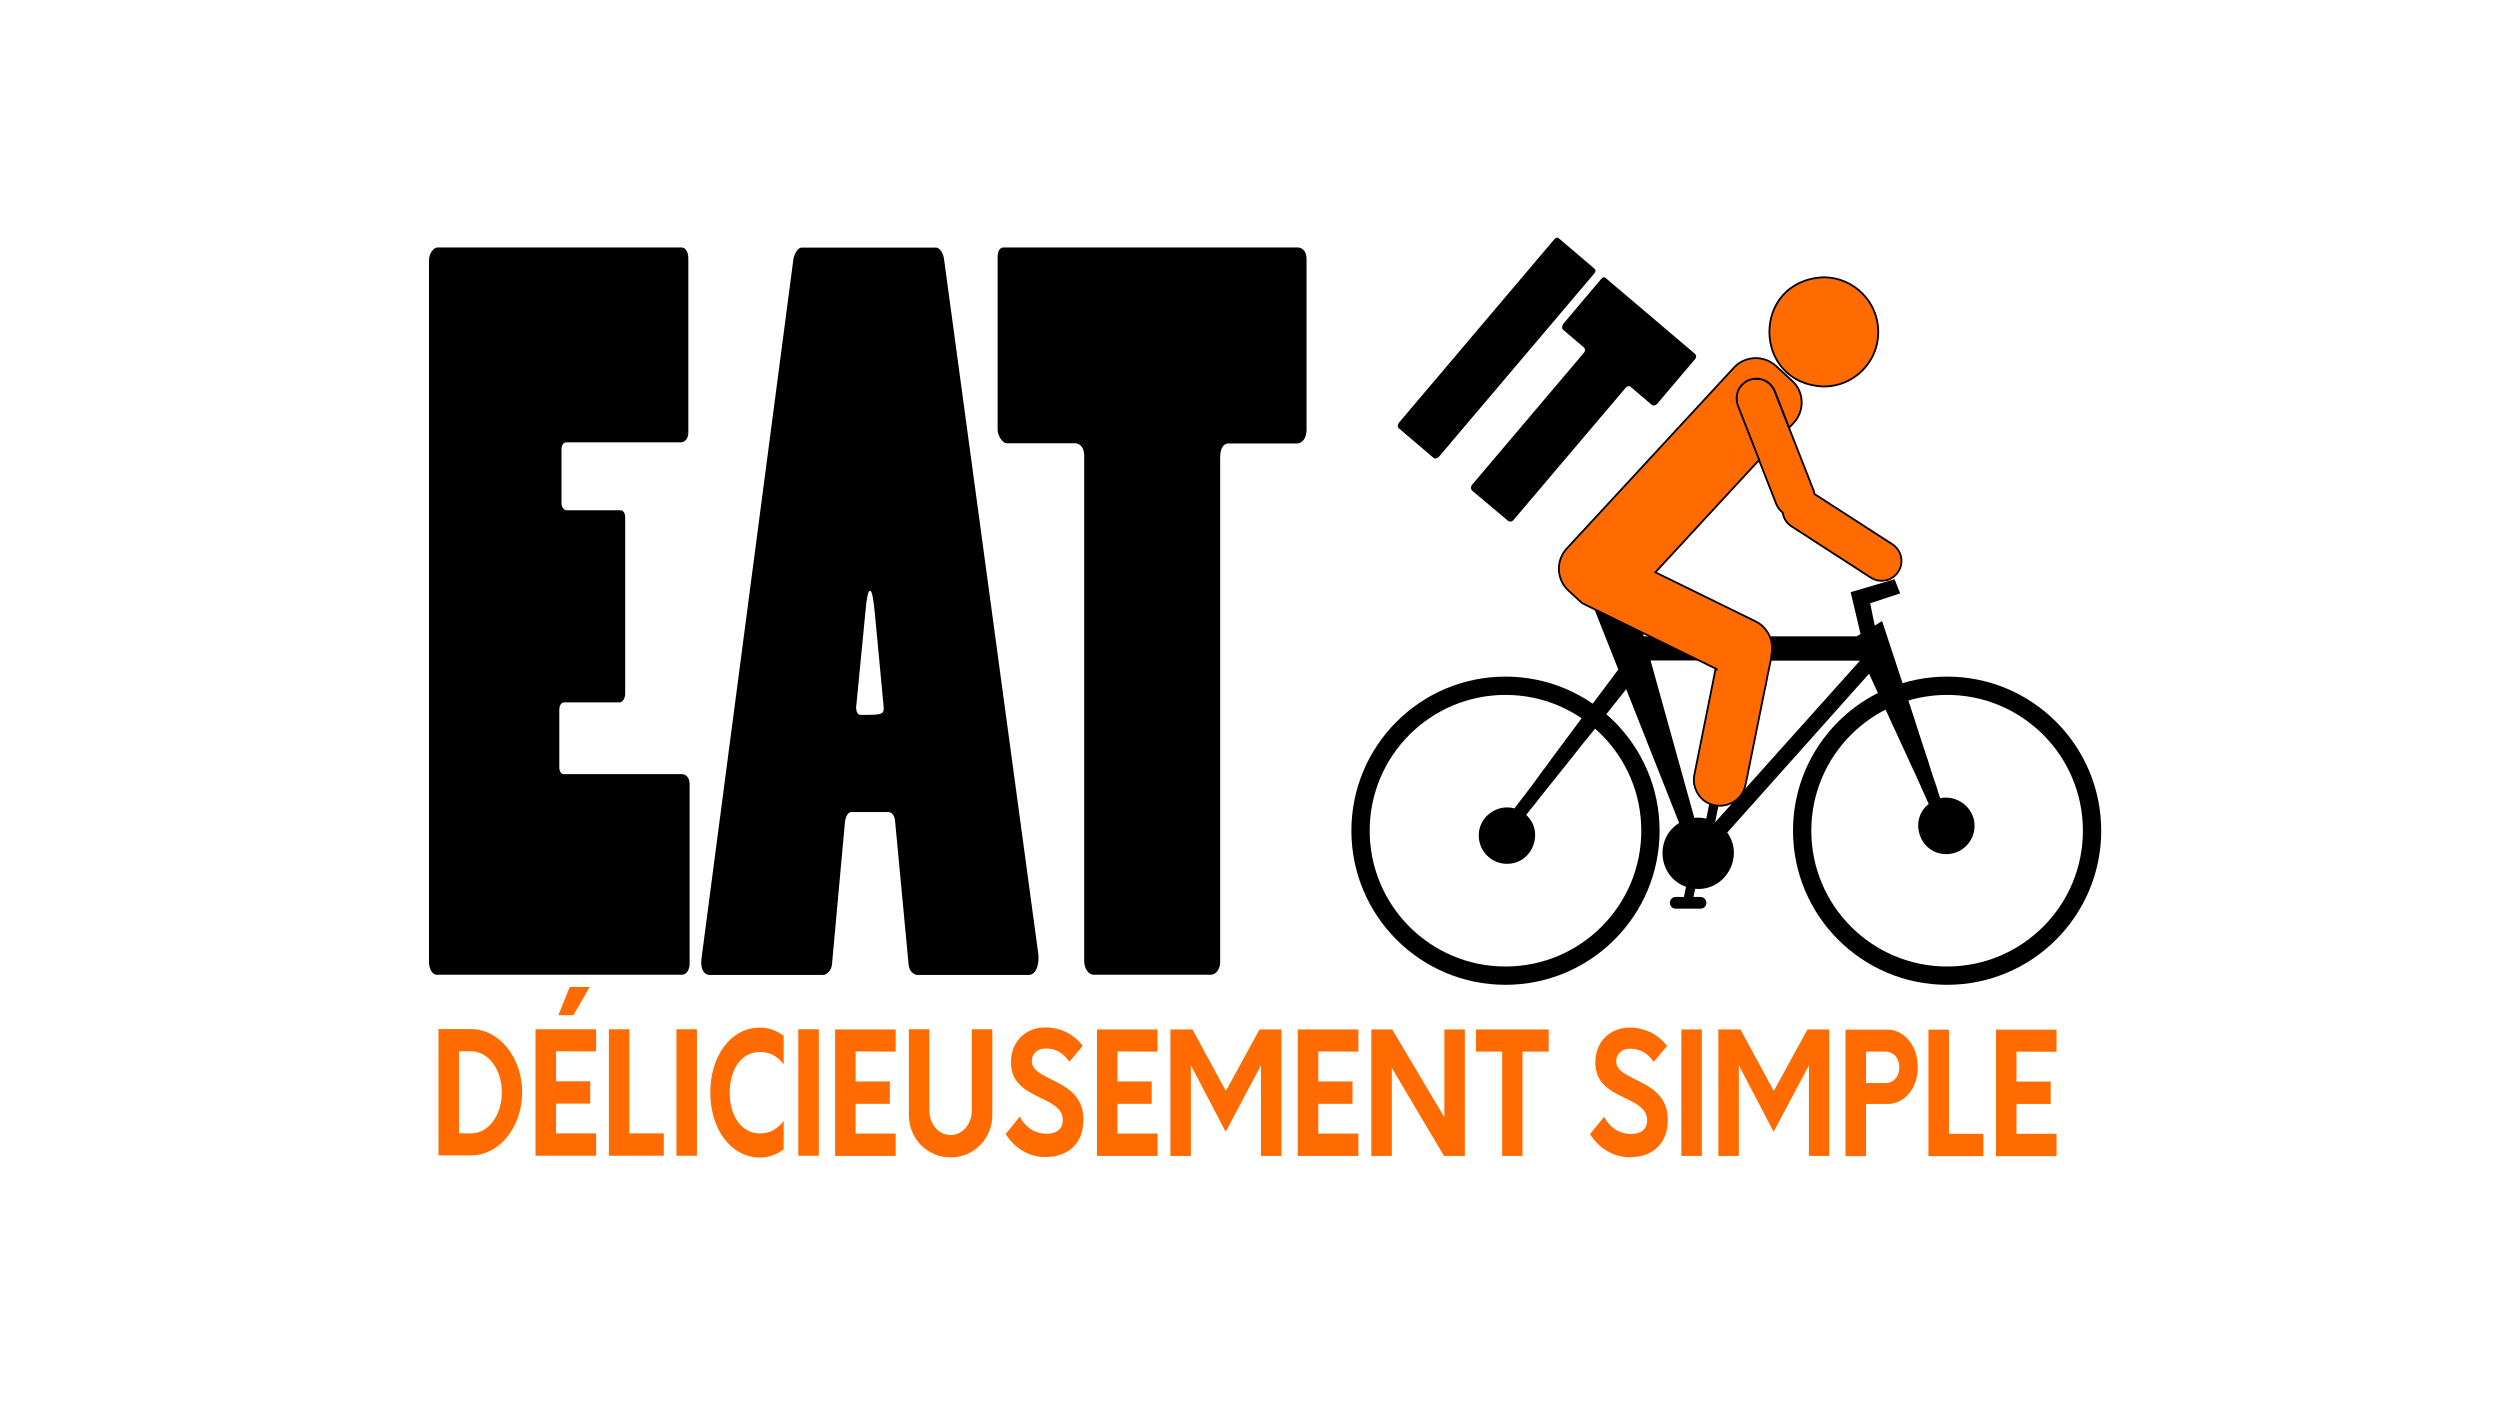 <?xml version="1.0" encoding="utf-8"?>
<!-- Generator: Adobe Illustrator 24.1.2, SVG Export Plug-In . SVG Version: 6.00 Build 0)  -->
<svg version="1.1" id="Calque_1" xmlns="http://www.w3.org/2000/svg" xmlns:xlink="http://www.w3.org/1999/xlink" x="0px" y="0px"
	 viewBox="0 0 1366 768" style="enable-background:new 0 0 1366 768;" xml:space="preserve">
<style type="text/css">
	.st0{fill:none;}
	.st1{fill:#FF6B00;}
	.st2{fill:#C04D00;stroke:#000000;stroke-miterlimit:10;}
	.st3{stroke:#000000;stroke-miterlimit:10;}
	.st4{fill:none;stroke:#000000;stroke-width:10;stroke-miterlimit:10;}
	.st5{fill:none;stroke:#000000;stroke-width:3;stroke-miterlimit:10;}
	.st6{fill:#F2B70D;}
	.st7{fill:#FF6B00;stroke:#000000;stroke-miterlimit:10;}
	.st8{fill:#FF9015;}
	.st9{fill:#FF9015;stroke:#000000;stroke-miterlimit:10;}
	.st10{fill:none;stroke:#000000;stroke-width:8;stroke-miterlimit:10;}
</style>
<g>
	<path d="M234.4,142.1c0-3.2,2.2-6.9,4.9-6.9h133.1c2.2,0,3.7,2.6,3.7,5.8v95.4c0,3.2-1.9,5.3-4.1,5.3h-62.6c-1.5,0-2.6,1.6-2.6,3.7
		v29.7c0,2.1,1.5,3.7,2.6,3.7H339c1.5,0,2.6,1.6,2.6,3.7V379c0,2.6-1.5,4.8-3,4.8h-30.4c-1.5,0-2.6,1.6-2.6,4.2v31.3
		c0,2.1,1.1,3.7,2.2,3.7h64.9c2.6,0,4.1,2.6,4.1,5.3v98.5c0,3.2-1.9,5.8-4.1,5.8H238.5c-2.2,0-4.1-3.2-4.1-6.9V142.1z"/>
	<path d="M511,135.2c2.6,0,4.5,3.2,4.9,6.9L567.3,521c0.7,5.8-1.1,11.7-5.2,11.7h-60.7c-2.2,0-4.5-2.1-4.9-5.3l-7.5-79.5
		c-0.4-2.6-1.9-4.2-3.7-4.2h-20.2c-1.5,0-3,2.1-3.4,5.3l-7.1,77.9c-0.4,3.7-3,5.8-4.9,5.8h-61.9c-3.4,0-5.2-3.7-4.5-9l50.2-382
		c0.4-2.6,2.2-6.4,4.5-6.4H511z M478,335c-0.7-7.4-1.5-12.2-2.6-12.2c-1.1,0-1.9,3.7-2.6,12.2l-4.9,50.3c-0.4,2.6,0.4,5.3,2.2,5.3
		c12,0,13.1,0,12.7-4.8L478,335z"/>
	<path d="M597.6,532.6c-2.6,0-5.2-3.2-5.2-7.4V248.6c0-3.7-2.2-6.4-4.9-6.4H550c-2.2,0-4.9-4.2-4.9-7.4v-94.3c0-3.2,1.1-5.3,3.4-5.3
		H709c2.6,0,4.9,2.1,4.9,6.4v93.3c0,4.2-2.2,7.4-5.2,7.4h-37.5c-2.6,0-4.5,2.6-4.5,7.4v276c0,3.7-2.2,6.9-5.2,6.9H597.6z"/>
</g>
<g>
	<path d="M764.3,234c-0.8-0.7-0.7-2.2,0.3-3.3l84.8-100.1c0.6-0.7,1.6-1,2.2-0.5l19.5,16.6c0.8,0.7,0.9,1.7,0.2,2.5l-85.1,100.4
		c-0.7,0.8-2.1,1.3-2.9,0.6L764.3,234z"/>
	<path d="M804.4,268.1c-0.8-0.7-0.9-2.2,0-3.3l61.1-72.1c0.8-1,0.7-2.2-0.1-2.9l-11.4-9.7c-0.7-0.6-0.5-2.4,0.2-3.2l20.8-24.6
		c0.7-0.8,1.5-1.1,2.2-0.5l48.9,41.5c0.8,0.7,1,1.8,0.1,2.9l-20.6,24.3c-0.9,1.1-2.3,1.4-3.2,0.6l-11.4-9.7c-0.8-0.7-2-0.5-3,0.8
		l-61,71.9c-0.8,1-2.2,1.2-3.1,0.4L804.4,268.1z"/>
</g>
<g>
	<path class="st1" d="M239.6,562.3l17.8,0c15.4,0,27.9,15.5,27.9,34.5c0,19.1-12.5,34.5-27.9,34.5l-17.8,0L239.6,562.3z
		 M257.4,619.3c9.4,0,16.8-9.8,16.8-22.4c0-12.6-7.4-22.5-16.8-22.5l-6.6,0l0,44.8L257.4,619.3z"/>
	<path class="st1" d="M303.8,574.4l0,16.4l18.7,0l0,12.2l-18.7,0l0,16.3l21.9,0l0,12.2l-33.1,0l0-69.1l33.1,0l0,12.1L303.8,574.4z
		 M313.3,554.7l-8.2,0l6.2-15.4l10.9,0L313.3,554.7z"/>
	<path class="st1" d="M332.7,562.4l11.2,0l0,56.9l18.8,0l0,12.2l-30,0L332.7,562.4z"/>
	<path class="st1" d="M369.6,562.4l11.2,0l0,69.1l-11.2,0L369.6,562.4z"/>
	<path class="st1" d="M388.1,596.9c0-19.6,11-35.5,27.2-35.4c4.7,0,9.1,1.6,12.9,4.5l0,15.5c-3.6-4.7-8-6.7-12.9-6.7
		c-10.5,0-16.6,9.8-16.6,22.2c0,12.4,6.1,22.3,16.6,22.3c5,0,9.5-2.2,12.9-6.8l0,15.5c-3.8,2.9-8.3,4.5-12.9,4.5
		C399,632.4,388.1,616.5,388.1,596.9z"/>
	<path class="st1" d="M436.2,562.4l11.2,0l0,69.1l-11.2,0L436.2,562.4z"/>
	<path class="st1" d="M467.5,574.5l0,16.4l18.7,0l0,12.2l-18.7,0l0,16.3l21.9,0l0,12.2l-33.1,0l0-69.1l33.1,0l0,12.1L467.5,574.5z"
		/>
	<path class="st1" d="M496.6,609.2l0-46.8l11.2,0l0,44.3c0,7.6,5.1,13.5,11.6,13.5c6.5,0,11.6-6,11.6-13.5l0-44.3l11.2,0l0,46.8
		c0,13-10,23.2-22.8,23.2C506.6,632.4,496.6,622.2,496.6,609.2z"/>
	<path class="st1" d="M549.5,619.6l7.7-9.5c3.2,6.1,8.4,9.4,14.6,9.4c5.1,0,8.8-2.1,8.9-7.5c0-6.4-6.2-9.3-12.7-12.4
		c-7.6-3.7-15.6-7.9-15.6-19.1c0-11.6,8.1-19.1,18.8-19.1c8.8,0,15.9,4.1,20.4,10l-7.3,8.7c-3.4-4.8-7.4-7.2-12.9-7.2
		c-4.5,0-7.6,2.7-7.6,6.9c0,4.7,4.8,7.1,10.5,9.9c8,4,17.7,8.7,17.7,22c0,14-9.3,20.5-20.7,20.5
		C562.5,632.4,554.2,627.3,549.5,619.6z"/>
	<path class="st1" d="M610.6,574.5l0,16.4l18.7,0l0,12.2l-18.7,0l0,16.3l21.9,0l0,12.2l-33.1,0l0-69.1l33.1,0l0,12.1L610.6,574.5z"
		/>
	<path class="st1" d="M700.2,562.5l0,69.1l-11.2,0l0-49.5l-19.3,36.3l-19-36.3l0,49.5l-11.2,0l0-69.1l12.1,0l18.2,33.6l18.4-33.6
		L700.2,562.5z"/>
	<path class="st1" d="M720.3,574.5l0,16.4l18.7,0l0,12.2l-18.7,0l0,16.3l21.9,0l0,12.2l-33.1,0l0-69.1l33.1,0l0,12.1L720.3,574.5z"
		/>
	<path class="st1" d="M800.4,562.5l0,69.1l-11.4,0l-28.5-48.1l0,48.1l-11.2,0l0-69.1l11.4,0l28.5,48l0-48L800.4,562.5z"/>
	<path class="st1" d="M846.2,574.6l-14.3,0l0,57l-11.1,0l0-57l-14.3,0l0-12.1l39.7,0L846.2,574.6z"/>
	<path class="st1" d="M868.8,619.7l7.7-9.5c3.2,6.1,8.4,9.4,14.6,9.4c5.1,0,8.8-2.1,8.9-7.5c0-6.4-6.2-9.3-12.7-12.4
		c-7.6-3.7-15.6-7.9-15.6-19.1c0-11.6,8.1-19.1,18.8-19.1c8.8,0,15.9,4.1,20.4,10l-7.3,8.7c-3.4-4.8-7.4-7.2-12.9-7.2
		c-4.5,0-7.6,2.7-7.6,6.9c0,4.7,4.8,7.1,10.5,9.9c8,4,17.7,8.7,17.7,22c0,14-9.3,20.5-20.7,20.5
		C881.8,632.5,873.5,627.3,868.8,619.7z"/>
	<path class="st1" d="M918.7,562.5l11.2,0l0,69.1l-11.2,0L918.7,562.5z"/>
	<path class="st1" d="M999.5,562.5l0,69.1l-11.1,0l0-49.5l-19.3,36.3l-19-36.3l0,49.5l-11.2,0l0-69.1l12.1,0l18.2,33.6l18.4-33.6
		L999.5,562.5z"/>
	<path class="st1" d="M1047.9,583.1c0,11.4-7.2,20.1-16.5,20.1l-11.8,0l0,28.5l-11.2,0l0-69.1l23,0
		C1040.7,562.6,1047.9,571.8,1047.9,583.1z M1037.8,583.2c0-5.1-3.3-8.6-7.4-8.6l-10.8,0l0,17.2l10.8,0
		C1034.5,591.8,1037.8,588.4,1037.8,583.2z"/>
	<path class="st1" d="M1053.7,562.6l11.2,0l0,56.9l18.8,0l0,12.2l-30,0L1053.7,562.6z"/>
	<path class="st1" d="M1101.8,574.6l0,16.4l18.7,0l0,12.2l-18.7,0l0,16.3l21.9,0l0,12.2l-33.1,0l0-69.1l33.1,0l0,12.1L1101.8,574.6z
		"/>
</g>
<g>
	<path class="st7" d="M1026.3,181.4c0,16.5-13.4,29.8-29.8,29.8c-39.6-1.6-39.6-58.1,0-59.7C1013,151.6,1026.3,165,1026.3,181.4z"/>
	<path class="st7" d="M1037.2,312.4c-3.3,5.1-10,6.4-15,3.2l-43.3-28c-2.7-1.7-4.4-4.5-4.8-7.5c-1.5-1.2-2.7-2.7-3.5-4.6l-9.5-24.2
		l-11.6-29.6c-0.5-1.3-0.8-2.7-0.7-4.1c0-2.6,1-5.1,2.7-7.1c0.2-0.2,0.5-0.5,0.7-0.7c1-0.9,2.1-1.7,3.4-2.2c1.4-0.5,2.8-0.8,4.2-0.7
		c0.2,0,0.4,0,0.6,0c2.4,0.2,4.7,1.2,6.5,2.8c0.1,0.1,0.3,0.3,0.4,0.4c0.2,0.2,0.4,0.4,0.5,0.6c0.8,0.9,1.4,1.9,1.9,3.1l7.8,19.9
		l13.3,33.9c0.3,0.7,0.5,1.5,0.6,2.3l42.6,27.5C1039,300.7,1040.5,307.4,1037.2,312.4z"/>
	<path class="st3" d="M1078.4,451.3c0,8.2-6.7,14.9-14.9,14.9c-14.3,0-20.3-18.3-9-26.8c-0.2-0.4-0.4-0.8-0.6-1.2
		c-0.2-0.4-0.4-0.8-0.6-1.3c-0.1-0.3-0.3-0.6-0.4-0.9c0,0,0,0,0-0.1c-0.6-1.2-1.2-2.6-1.8-4c-0.1-0.3-0.2-0.5-0.4-0.8
		c-0.1-0.3-0.3-0.7-0.5-1c0,0,0,0,0,0c0,0,0,0,0-0.1c-0.1-0.3-0.3-0.7-0.4-1c-0.2-0.4-0.3-0.7-0.5-1.1c-0.1-0.3-0.2-0.5-0.4-0.8
		c-0.1-0.1-0.1-0.2-0.1-0.3c-0.2-0.4-0.3-0.8-0.5-1.1c-0.2-0.5-0.5-1-0.7-1.6c-0.1-0.2-0.2-0.5-0.4-0.8l-0.3-0.7
		c-0.5-1.1-1-2.1-1.5-3.2c-0.3-0.6-0.6-1.3-0.9-1.9c-0.8-1.7-1.6-3.5-2.4-5.3c-0.4-0.8-0.7-1.6-1.1-2.4c-0.4-0.9-0.9-1.9-1.3-2.8
		c-0.6-1.3-1.2-2.6-1.8-3.9c-0.4-0.9-0.8-1.7-1.2-2.6c0-0.1-0.1-0.2-0.1-0.3c-0.2-0.3-0.3-0.7-0.5-1c-0.1-0.2-0.2-0.4-0.3-0.6
		c0,0,0,0,0,0c-0.2-0.5-0.5-1-0.7-1.6c0,0,0-0.1-0.1-0.1c-0.1-0.3-0.3-0.6-0.4-0.9c-0.1-0.1-0.1-0.3-0.2-0.4
		c-0.2-0.4-0.3-0.7-0.5-1.1c-0.2-0.4-0.3-0.7-0.5-1.1l-0.5-1.1c-0.2-0.5-0.4-0.9-0.6-1.4c-0.5-1.1-1-2.2-1.5-3.2
		c-0.1-0.4-0.3-0.7-0.5-1c0-0.1,0-0.1-0.1-0.1c0,0-0.1-0.1-0.1-0.1c0-0.1-0.1-0.1-0.1-0.2c-0.1-0.3-0.3-0.6-0.4-0.9
		c-0.4-0.8-0.7-1.6-1.1-2.4c-0.2-0.4-0.3-0.8-0.5-1.2c-0.2-0.4-0.4-0.8-0.5-1.2c-0.1-0.2-0.2-0.4-0.2-0.5c0-0.1-0.1-0.2-0.1-0.2
		c-0.1-0.3-0.3-0.6-0.4-0.9c-0.1-0.1-0.1-0.3-0.2-0.4c-2-4.4-3.8-8.3-5.2-11.4l-78.3,87.7c9.9,13-0.9,32.1-17.3,30.2l-1.1,5.5h4.5
		c2.3-0.1,3.6,3.1,1.9,4.6c-0.5,0.5-1.2,0.8-1.9,0.8h-13.6c-1.5,0-2.7-1.2-2.7-2.7c0-1.5,1.2-2.7,2.7-2.7h4.9l1.3-6.4
		c-15.3-5-17.6-26.1-3.7-34.3l-29.4-74.3c-3.8,4.7-8.6,10.8-13.8,17.4c-0.8,1-1.5,1.9-2.3,2.9c-0.3,0.3-0.5,0.7-0.8,1
		c-0.2,0.2-0.3,0.4-0.5,0.7c-0.4,0.5-0.7,0.9-1.1,1.4c-1.2,1.5-2.4,3-3.7,4.6c-0.2,0.2-0.4,0.5-0.6,0.7c-0.2,0.3-0.4,0.5-0.7,0.8
		c-1.4,1.7-2.8,3.5-4.1,5.2c-0.1,0.1-0.2,0.3-0.3,0.4c-0.5,0.6-1,1.2-1.5,1.9c-0.1,0.1-0.1,0.1-0.1,0.2c-0.5,0.6-0.9,1.2-1.4,1.7
		c-2.3,2.9-4.6,5.8-6.9,8.6c-0.3,0.3-0.5,0.6-0.7,0.9c-1.1,1.4-2.2,2.8-3.3,4.1c-0.5,0.7-1.1,1.3-1.6,2c-1.3,1.6-2.5,3.2-3.7,4.7
		c-0.3,0.4-0.6,0.7-0.9,1.1c-0.8,1.1-1.6,2.1-2.4,3.1c-0.2,0.3-0.4,0.5-0.6,0.7c-1.6,2-3.1,3.9-4.5,5.6c10.3,8.9,4,26.2-9.8,26.2
		c-8.2,0-14.9-6.7-14.9-14.9c-0.2-9.8,9.8-17.2,19.2-14.3c0.5-0.6,1-1.3,1.5-2c0.1-0.1,0.2-0.3,0.3-0.4c0.9-1.2,1.8-2.4,2.8-3.7
		c0.3-0.4,0.6-0.8,0.9-1.1c0.9-1.2,1.7-2.4,2.7-3.6c0.2-0.3,0.5-0.6,0.7-0.9c0.4-0.5,0.8-1,1.2-1.6c0.8-1.1,1.7-2.2,2.5-3.4
		c0.3-0.3,0.5-0.7,0.7-1c0.9-1.2,1.8-2.4,2.7-3.7l0.5-0.6c0.3-0.4,0.6-0.8,0.9-1.2c0.5-0.7,1-1.4,1.5-2.1c0.3-0.4,0.5-0.7,0.8-1.1
		c4.2-5.6,8.5-11.4,12.7-17.1c0.8-1,1.6-2.1,2.3-3.1c0.3-0.4,0.7-0.9,1-1.3c1.1-1.4,2.1-2.8,3.1-4.2c0.3-0.3,0.5-0.7,0.8-1
		c0.1-0.1,0.2-0.3,0.3-0.4c0.2-0.3,0.4-0.5,0.6-0.7c6.2-8.3,12-16,16.6-22.2l-16.7-42.1l24.4,5.4c0.3,1.2,3.8,13.6,5.3,19.1
		c0.3,1,0.5,1.7,0.6,2.2l-0.5-2.3c6.6,0.1,16.1,0.1,27,0h10.3c0.5,0.7,1.1,1.4,1.8,2v0c-0.3,1.6-1.1,5.4-2,10.2h-33.8l24.2,87
		c2.4-0.3,5-0.1,7.3,0.5l3.4-16.9h-2.9c-1.5,0-2.7-1.3-2.6-2.8c0-1.4,1.2-2.6,2.6-2.6h13.8c1.5,0,2.7,1.3,2.6,2.8
		c0,1.5-1.2,2.6-2.6,2.6h-6.7l-3.7,18.4c0.3,0.1,0.5,0.3,0.8,0.4l80-89.3H964c0.2-1,0.4-1.9,0.6-2.8c0.1-0.6,0.2-1.2,0.4-1.8
		c0.1-0.6,0.2-1.1,0.3-1.7c0.2-0.8,0.3-1.5,0.4-2.2c0.3-1.6,0.6-2.9,0.8-3.8h48.1c0.7-0.4,1.4-0.9,2.2-1.3c0.1-0.1,0.3-0.2,0.4-0.2
		l-5.4-22.8l23.1-6.8l2.7,6.8l-16.3,5.4l2.7,13.3c1.5-0.9,2.9-1.7,4.1-2.5c3.1,9.4,6.9,21.1,11,33.4c0,0.1,0.1,0.3,0.1,0.4
		c0.1,0.3,0.2,0.5,0.3,0.8c0,0.1,0,0.1,0.1,0.2c0.3,0.9,0.6,1.7,0.9,2.6c0.2,0.5,0.3,1,0.5,1.5c0.8,2.4,1.6,4.9,2.4,7.4
		c1.2,3.6,2.4,7.2,3.5,10.8c0.3,0.8,0.5,1.6,0.8,2.4c0.1,0.5,0.3,0.9,0.4,1.4c0.1,0.2,0.1,0.3,0.2,0.5c0.8,2.4,1.6,4.8,2.3,7.1
		c0.1,0.4,0.2,0.8,0.4,1.1c0,0,0,0.1,0,0.1c0.1,0.4,0.3,0.8,0.4,1.2c0.1,0.2,0.1,0.4,0.2,0.6c0.2,0.5,0.3,1,0.5,1.5
		c0.6,1.8,1.2,3.5,1.7,5.3c0.4,1.2,0.8,2.3,1.1,3.5c0.4,1.1,0.7,2.2,1.1,3.3c0.2,0.7,0.4,1.4,0.7,2l0.2,0.7c0,0.1,0.1,0.1,0.1,0.2
		c0.1,0.2,0.2,0.5,0.2,0.7c0.1,0.3,0.2,0.6,0.3,0.9c0,0.1,0,0.1,0.1,0.2c0.2,0.6,0.4,1.1,0.5,1.7c0.1,0.1,0.1,0.3,0.1,0.4
		c0.1,0.4,0.3,0.8,0.4,1.2c0.4,1.2,0.8,2.4,1.2,3.5C1069.2,434.5,1078.5,441.8,1078.4,451.3z"/>
	<path class="st7" d="M980.2,230.9l-2.6,2.8l-7.8-19.9c-0.4-1.2-1.1-2.2-1.9-3.1c-0.1-0.2-0.3-0.4-0.5-0.6c-0.1-0.1-0.3-0.3-0.4-0.4
		c-1.9-1.8-4.2-2.7-6.5-2.8c-0.2,0-0.4,0-0.6,0c-1.4,0-2.8,0.2-4.2,0.7c-1.3,0.5-2.5,1.3-3.4,2.2c-0.3,0.2-0.5,0.5-0.7,0.7
		c-1.7,1.8-2.7,4.2-2.7,7v0.1c0,1.3,0.2,2.7,0.7,4.1l11.6,29.6l-56.7,61.4l54.7,26.8c6.9,3.4,10.3,11.1,8.7,18.2
		c0.1,1.5-0.9,5.5-1.3,7.5c0,0.2-0.1,0.4-0.1,0.5c-0.2,0.9-0.4,2.2-0.8,3.8c-0.1,0.7-0.3,1.4-0.4,2.2c-0.1,0.5-0.2,1.1-0.3,1.7
		c-0.1,0.6-0.2,1.2-0.4,1.8c-0.2,0.9-0.4,1.8-0.6,2.8c-3.1,15.7-8.1,40.1-9.4,46.7v0l-0.9,4.2c-2.4,12.3-18.9,15.5-25.7,5.2
		c0,0,0,0,0,0c-2.1-3.1-3-6.9-2.2-10.8c1.1-5.6,6.1-30.5,9.1-45.3c1-4.8,1.7-8.6,2-10.2v0l0.4-2h1.2c-0.1,0-0.1-0.1-0.2-0.1
		c-0.2-0.1-0.5-0.2-0.8-0.4c-0.8-0.4-2.1-1-3.8-1.8c-14.3-7-55.6-27.3-58.3-28.6h0c-1.3-0.7-10.1-4.8-11.1-5.5c0,0,0,0,0,0l-3.9-3.6
		l0,0l-3.4-3.1c-6.6-6.1-7-16.4-0.9-23l91.3-98.8c6.1-6.6,16.4-7,23-0.9l8.8,8.1C985.8,214,986.2,224.3,980.2,230.9z"/>
	<g>
		<circle class="st4" cx="822.6" cy="453.9" r="79.2"/>
	</g>
	<g>
		<circle class="st4" cx="1063.9" cy="453.9" r="79.2"/>
	</g>
</g>
</svg>
